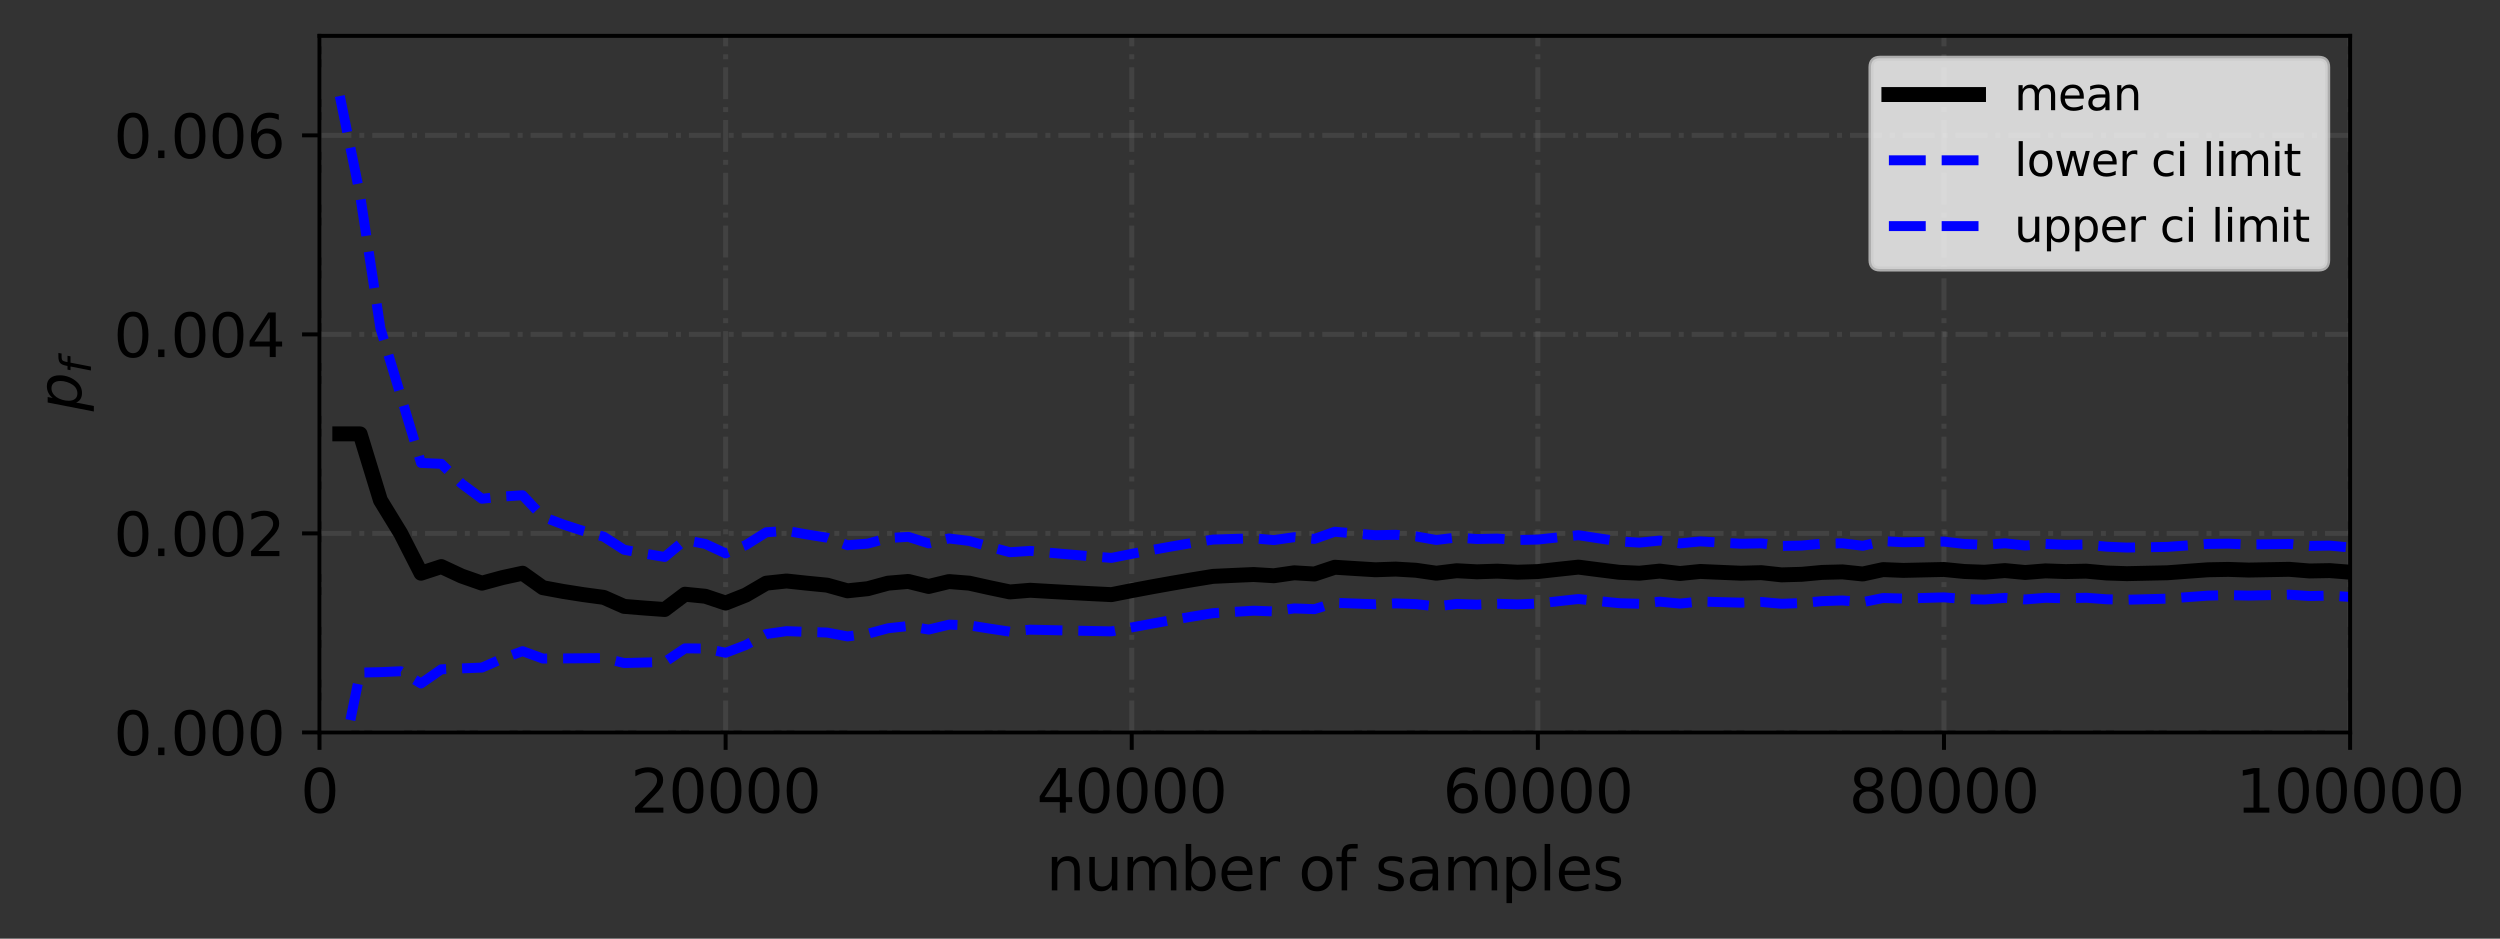 <?xml version="1.0" encoding="utf-8" standalone="no"?>
<!DOCTYPE svg PUBLIC "-//W3C//DTD SVG 1.1//EN"
  "http://www.w3.org/Graphics/SVG/1.1/DTD/svg11.dtd">
<svg xmlns:xlink="http://www.w3.org/1999/xlink" width="502.114pt" height="188.533pt" viewBox="0 0 502.114 188.533" xmlns="http://www.w3.org/2000/svg" version="1.1">
 <rect x="0" y="0" width="502.114" height="188.533" fill="#333333" stroke="none"/>
 <defs>
  <style type="text/css">*{stroke-linejoin: round; stroke-linecap: butt}</style>
 </defs>
 <g id="figure_1">
  <g id="patch_1">
   <path d="M 0 188.533 
L 502.114 188.533 
L 502.114 0 
L 0 0 
L 0 188.533 
z
" style="fill: none"/>
  </g>
  <g id="axes_1">
   <g id="patch_2">
    <path d="M 64.168 147.105 
L 472.009 147.105 
L 472.009 7.2 
L 64.168 7.2 
L 64.168 147.105 
z
" style="fill: none"/>
   </g>
   <g id="matplotlib.axis_1">
    <g id="xtick_1">
     <g id="line2d_1">
      <path d="M 64.168 147.105 
L 64.168 7.2 
" clip-path="url(#p9bd73adae3)" style="fill: none; stroke-dasharray: 6.4,1.6,1,1.6; stroke-dashoffset: 0; stroke: #808080; stroke-opacity: 0.2"/>
     </g>
     <g id="line2d_2">
      <defs>
       <path id="m9e66788ace" d="M 0 0 
L 0 3.5 
" style="stroke: #000000; stroke-width: 0.8"/>
      </defs>
      <g>
       <use xlink:href="#m9e66788ace" x="64.168" y="147.105" style="stroke: #000000; stroke-width: 0.8"/>
      </g>
     </g>
     <g id="text_1">
      <!-- 0 -->
      <g transform="translate(60.35 163.223) scale(0.12 -0.12)">
       <defs>
        <path id="DejaVuSans-30" d="M 2034 4250 
Q 1547 4250 1301 3770 
Q 1056 3291 1056 2328 
Q 1056 1369 1301 889 
Q 1547 409 2034 409 
Q 2525 409 2770 889 
Q 3016 1369 3016 2328 
Q 3016 3291 2770 3770 
Q 2525 4250 2034 4250 
z
M 2034 4750 
Q 2819 4750 3233 4129 
Q 3647 3509 3647 2328 
Q 3647 1150 3233 529 
Q 2819 -91 2034 -91 
Q 1250 -91 836 529 
Q 422 1150 422 2328 
Q 422 3509 836 4129 
Q 1250 4750 2034 4750 
z
" transform="scale(0.016)"/>
       </defs>
       <use xlink:href="#DejaVuSans-30"/>
      </g>
     </g>
    </g>
    <g id="xtick_2">
     <g id="line2d_3">
      <path d="M 145.736 147.105 
L 145.736 7.2 
" clip-path="url(#p9bd73adae3)" style="fill: none; stroke-dasharray: 6.4,1.6,1,1.6; stroke-dashoffset: 0; stroke: #808080; stroke-opacity: 0.2"/>
     </g>
     <g id="line2d_4">
      <g>
       <use xlink:href="#m9e66788ace" x="145.736" y="147.105" style="stroke: #000000; stroke-width: 0.8"/>
      </g>
     </g>
     <g id="text_2">
      <!-- 20000 -->
      <g transform="translate(126.648 163.223) scale(0.12 -0.12)">
       <defs>
        <path id="DejaVuSans-32" d="M 1228 531 
L 3431 531 
L 3431 0 
L 469 0 
L 469 531 
Q 828 903 1448 1529 
Q 2069 2156 2228 2338 
Q 2531 2678 2651 2914 
Q 2772 3150 2772 3378 
Q 2772 3750 2511 3984 
Q 2250 4219 1831 4219 
Q 1534 4219 1204 4116 
Q 875 4013 500 3803 
L 500 4441 
Q 881 4594 1212 4672 
Q 1544 4750 1819 4750 
Q 2544 4750 2975 4387 
Q 3406 4025 3406 3419 
Q 3406 3131 3298 2873 
Q 3191 2616 2906 2266 
Q 2828 2175 2409 1742 
Q 1991 1309 1228 531 
z
" transform="scale(0.016)"/>
       </defs>
       <use xlink:href="#DejaVuSans-32"/>
       <use xlink:href="#DejaVuSans-30" x="63.623"/>
       <use xlink:href="#DejaVuSans-30" x="127.246"/>
       <use xlink:href="#DejaVuSans-30" x="190.869"/>
       <use xlink:href="#DejaVuSans-30" x="254.492"/>
      </g>
     </g>
    </g>
    <g id="xtick_3">
     <g id="line2d_5">
      <path d="M 227.304 147.105 
L 227.304 7.2 
" clip-path="url(#p9bd73adae3)" style="fill: none; stroke-dasharray: 6.4,1.6,1,1.6; stroke-dashoffset: 0; stroke: #808080; stroke-opacity: 0.2"/>
     </g>
     <g id="line2d_6">
      <g>
       <use xlink:href="#m9e66788ace" x="227.304" y="147.105" style="stroke: #000000; stroke-width: 0.8"/>
      </g>
     </g>
     <g id="text_3">
      <!-- 40000 -->
      <g transform="translate(208.216 163.223) scale(0.12 -0.12)">
       <defs>
        <path id="DejaVuSans-34" d="M 2419 4116 
L 825 1625 
L 2419 1625 
L 2419 4116 
z
M 2253 4666 
L 3047 4666 
L 3047 1625 
L 3713 1625 
L 3713 1100 
L 3047 1100 
L 3047 0 
L 2419 0 
L 2419 1100 
L 313 1100 
L 313 1709 
L 2253 4666 
z
" transform="scale(0.016)"/>
       </defs>
       <use xlink:href="#DejaVuSans-34"/>
       <use xlink:href="#DejaVuSans-30" x="63.623"/>
       <use xlink:href="#DejaVuSans-30" x="127.246"/>
       <use xlink:href="#DejaVuSans-30" x="190.869"/>
       <use xlink:href="#DejaVuSans-30" x="254.492"/>
      </g>
     </g>
    </g>
    <g id="xtick_4">
     <g id="line2d_7">
      <path d="M 308.872 147.105 
L 308.872 7.2 
" clip-path="url(#p9bd73adae3)" style="fill: none; stroke-dasharray: 6.4,1.6,1,1.6; stroke-dashoffset: 0; stroke: #808080; stroke-opacity: 0.2"/>
     </g>
     <g id="line2d_8">
      <g>
       <use xlink:href="#m9e66788ace" x="308.872" y="147.105" style="stroke: #000000; stroke-width: 0.8"/>
      </g>
     </g>
     <g id="text_4">
      <!-- 60000 -->
      <g transform="translate(289.785 163.223) scale(0.12 -0.12)">
       <defs>
        <path id="DejaVuSans-36" d="M 2113 2584 
Q 1688 2584 1439 2293 
Q 1191 2003 1191 1497 
Q 1191 994 1439 701 
Q 1688 409 2113 409 
Q 2538 409 2786 701 
Q 3034 994 3034 1497 
Q 3034 2003 2786 2293 
Q 2538 2584 2113 2584 
z
M 3366 4563 
L 3366 3988 
Q 3128 4100 2886 4159 
Q 2644 4219 2406 4219 
Q 1781 4219 1451 3797 
Q 1122 3375 1075 2522 
Q 1259 2794 1537 2939 
Q 1816 3084 2150 3084 
Q 2853 3084 3261 2657 
Q 3669 2231 3669 1497 
Q 3669 778 3244 343 
Q 2819 -91 2113 -91 
Q 1303 -91 875 529 
Q 447 1150 447 2328 
Q 447 3434 972 4092 
Q 1497 4750 2381 4750 
Q 2619 4750 2861 4703 
Q 3103 4656 3366 4563 
z
" transform="scale(0.016)"/>
       </defs>
       <use xlink:href="#DejaVuSans-36"/>
       <use xlink:href="#DejaVuSans-30" x="63.623"/>
       <use xlink:href="#DejaVuSans-30" x="127.246"/>
       <use xlink:href="#DejaVuSans-30" x="190.869"/>
       <use xlink:href="#DejaVuSans-30" x="254.492"/>
      </g>
     </g>
    </g>
    <g id="xtick_5">
     <g id="line2d_9">
      <path d="M 390.44 147.105 
L 390.44 7.2 
" clip-path="url(#p9bd73adae3)" style="fill: none; stroke-dasharray: 6.4,1.6,1,1.6; stroke-dashoffset: 0; stroke: #808080; stroke-opacity: 0.2"/>
     </g>
     <g id="line2d_10">
      <g>
       <use xlink:href="#m9e66788ace" x="390.44" y="147.105" style="stroke: #000000; stroke-width: 0.8"/>
      </g>
     </g>
     <g id="text_5">
      <!-- 80000 -->
      <g transform="translate(371.353 163.223) scale(0.12 -0.12)">
       <defs>
        <path id="DejaVuSans-38" d="M 2034 2216 
Q 1584 2216 1326 1975 
Q 1069 1734 1069 1313 
Q 1069 891 1326 650 
Q 1584 409 2034 409 
Q 2484 409 2743 651 
Q 3003 894 3003 1313 
Q 3003 1734 2745 1975 
Q 2488 2216 2034 2216 
z
M 1403 2484 
Q 997 2584 770 2862 
Q 544 3141 544 3541 
Q 544 4100 942 4425 
Q 1341 4750 2034 4750 
Q 2731 4750 3128 4425 
Q 3525 4100 3525 3541 
Q 3525 3141 3298 2862 
Q 3072 2584 2669 2484 
Q 3125 2378 3379 2068 
Q 3634 1759 3634 1313 
Q 3634 634 3220 271 
Q 2806 -91 2034 -91 
Q 1263 -91 848 271 
Q 434 634 434 1313 
Q 434 1759 690 2068 
Q 947 2378 1403 2484 
z
M 1172 3481 
Q 1172 3119 1398 2916 
Q 1625 2713 2034 2713 
Q 2441 2713 2670 2916 
Q 2900 3119 2900 3481 
Q 2900 3844 2670 4047 
Q 2441 4250 2034 4250 
Q 1625 4250 1398 4047 
Q 1172 3844 1172 3481 
z
" transform="scale(0.016)"/>
       </defs>
       <use xlink:href="#DejaVuSans-38"/>
       <use xlink:href="#DejaVuSans-30" x="63.623"/>
       <use xlink:href="#DejaVuSans-30" x="127.246"/>
       <use xlink:href="#DejaVuSans-30" x="190.869"/>
       <use xlink:href="#DejaVuSans-30" x="254.492"/>
      </g>
     </g>
    </g>
    <g id="xtick_6">
     <g id="line2d_11">
      <path d="M 472.009 147.105 
L 472.009 7.2 
" clip-path="url(#p9bd73adae3)" style="fill: none; stroke-dasharray: 6.4,1.6,1,1.6; stroke-dashoffset: 0; stroke: #808080; stroke-opacity: 0.2"/>
     </g>
     <g id="line2d_12">
      <g>
       <use xlink:href="#m9e66788ace" x="472.009" y="147.105" style="stroke: #000000; stroke-width: 0.8"/>
      </g>
     </g>
     <g id="text_6">
      <!-- 100000 -->
      <g transform="translate(449.104 163.223) scale(0.12 -0.12)">
       <defs>
        <path id="DejaVuSans-31" d="M 794 531 
L 1825 531 
L 1825 4091 
L 703 3866 
L 703 4441 
L 1819 4666 
L 2450 4666 
L 2450 531 
L 3481 531 
L 3481 0 
L 794 0 
L 794 531 
z
" transform="scale(0.016)"/>
       </defs>
       <use xlink:href="#DejaVuSans-31"/>
       <use xlink:href="#DejaVuSans-30" x="63.623"/>
       <use xlink:href="#DejaVuSans-30" x="127.246"/>
       <use xlink:href="#DejaVuSans-30" x="190.869"/>
       <use xlink:href="#DejaVuSans-30" x="254.492"/>
       <use xlink:href="#DejaVuSans-30" x="318.115"/>
      </g>
     </g>
    </g>
    <g id="text_7">
     <!-- number of samples -->
     <g transform="translate(210.134 178.837) scale(0.12 -0.12)">
      <defs>
       <path id="DejaVuSans-6e" d="M 3513 2113 
L 3513 0 
L 2938 0 
L 2938 2094 
Q 2938 2591 2744 2837 
Q 2550 3084 2163 3084 
Q 1697 3084 1428 2787 
Q 1159 2491 1159 1978 
L 1159 0 
L 581 0 
L 581 3500 
L 1159 3500 
L 1159 2956 
Q 1366 3272 1645 3428 
Q 1925 3584 2291 3584 
Q 2894 3584 3203 3211 
Q 3513 2838 3513 2113 
z
" transform="scale(0.016)"/>
       <path id="DejaVuSans-75" d="M 544 1381 
L 544 3500 
L 1119 3500 
L 1119 1403 
Q 1119 906 1312 657 
Q 1506 409 1894 409 
Q 2359 409 2629 706 
Q 2900 1003 2900 1516 
L 2900 3500 
L 3475 3500 
L 3475 0 
L 2900 0 
L 2900 538 
Q 2691 219 2414 64 
Q 2138 -91 1772 -91 
Q 1169 -91 856 284 
Q 544 659 544 1381 
z
M 1991 3584 
L 1991 3584 
z
" transform="scale(0.016)"/>
       <path id="DejaVuSans-6d" d="M 3328 2828 
Q 3544 3216 3844 3400 
Q 4144 3584 4550 3584 
Q 5097 3584 5394 3201 
Q 5691 2819 5691 2113 
L 5691 0 
L 5113 0 
L 5113 2094 
Q 5113 2597 4934 2840 
Q 4756 3084 4391 3084 
Q 3944 3084 3684 2787 
Q 3425 2491 3425 1978 
L 3425 0 
L 2847 0 
L 2847 2094 
Q 2847 2600 2669 2842 
Q 2491 3084 2119 3084 
Q 1678 3084 1418 2786 
Q 1159 2488 1159 1978 
L 1159 0 
L 581 0 
L 581 3500 
L 1159 3500 
L 1159 2956 
Q 1356 3278 1631 3431 
Q 1906 3584 2284 3584 
Q 2666 3584 2933 3390 
Q 3200 3197 3328 2828 
z
" transform="scale(0.016)"/>
       <path id="DejaVuSans-62" d="M 3116 1747 
Q 3116 2381 2855 2742 
Q 2594 3103 2138 3103 
Q 1681 3103 1420 2742 
Q 1159 2381 1159 1747 
Q 1159 1113 1420 752 
Q 1681 391 2138 391 
Q 2594 391 2855 752 
Q 3116 1113 3116 1747 
z
M 1159 2969 
Q 1341 3281 1617 3432 
Q 1894 3584 2278 3584 
Q 2916 3584 3314 3078 
Q 3713 2572 3713 1747 
Q 3713 922 3314 415 
Q 2916 -91 2278 -91 
Q 1894 -91 1617 61 
Q 1341 213 1159 525 
L 1159 0 
L 581 0 
L 581 4863 
L 1159 4863 
L 1159 2969 
z
" transform="scale(0.016)"/>
       <path id="DejaVuSans-65" d="M 3597 1894 
L 3597 1613 
L 953 1613 
Q 991 1019 1311 708 
Q 1631 397 2203 397 
Q 2534 397 2845 478 
Q 3156 559 3463 722 
L 3463 178 
Q 3153 47 2828 -22 
Q 2503 -91 2169 -91 
Q 1331 -91 842 396 
Q 353 884 353 1716 
Q 353 2575 817 3079 
Q 1281 3584 2069 3584 
Q 2775 3584 3186 3129 
Q 3597 2675 3597 1894 
z
M 3022 2063 
Q 3016 2534 2758 2815 
Q 2500 3097 2075 3097 
Q 1594 3097 1305 2825 
Q 1016 2553 972 2059 
L 3022 2063 
z
" transform="scale(0.016)"/>
       <path id="DejaVuSans-72" d="M 2631 2963 
Q 2534 3019 2420 3045 
Q 2306 3072 2169 3072 
Q 1681 3072 1420 2755 
Q 1159 2438 1159 1844 
L 1159 0 
L 581 0 
L 581 3500 
L 1159 3500 
L 1159 2956 
Q 1341 3275 1631 3429 
Q 1922 3584 2338 3584 
Q 2397 3584 2469 3576 
Q 2541 3569 2628 3553 
L 2631 2963 
z
" transform="scale(0.016)"/>
       <path id="DejaVuSans-20" transform="scale(0.016)"/>
       <path id="DejaVuSans-6f" d="M 1959 3097 
Q 1497 3097 1228 2736 
Q 959 2375 959 1747 
Q 959 1119 1226 758 
Q 1494 397 1959 397 
Q 2419 397 2687 759 
Q 2956 1122 2956 1747 
Q 2956 2369 2687 2733 
Q 2419 3097 1959 3097 
z
M 1959 3584 
Q 2709 3584 3137 3096 
Q 3566 2609 3566 1747 
Q 3566 888 3137 398 
Q 2709 -91 1959 -91 
Q 1206 -91 779 398 
Q 353 888 353 1747 
Q 353 2609 779 3096 
Q 1206 3584 1959 3584 
z
" transform="scale(0.016)"/>
       <path id="DejaVuSans-66" d="M 2375 4863 
L 2375 4384 
L 1825 4384 
Q 1516 4384 1395 4259 
Q 1275 4134 1275 3809 
L 1275 3500 
L 2222 3500 
L 2222 3053 
L 1275 3053 
L 1275 0 
L 697 0 
L 697 3053 
L 147 3053 
L 147 3500 
L 697 3500 
L 697 3744 
Q 697 4328 969 4595 
Q 1241 4863 1831 4863 
L 2375 4863 
z
" transform="scale(0.016)"/>
       <path id="DejaVuSans-73" d="M 2834 3397 
L 2834 2853 
Q 2591 2978 2328 3040 
Q 2066 3103 1784 3103 
Q 1356 3103 1142 2972 
Q 928 2841 928 2578 
Q 928 2378 1081 2264 
Q 1234 2150 1697 2047 
L 1894 2003 
Q 2506 1872 2764 1633 
Q 3022 1394 3022 966 
Q 3022 478 2636 193 
Q 2250 -91 1575 -91 
Q 1294 -91 989 -36 
Q 684 19 347 128 
L 347 722 
Q 666 556 975 473 
Q 1284 391 1588 391 
Q 1994 391 2212 530 
Q 2431 669 2431 922 
Q 2431 1156 2273 1281 
Q 2116 1406 1581 1522 
L 1381 1569 
Q 847 1681 609 1914 
Q 372 2147 372 2553 
Q 372 3047 722 3315 
Q 1072 3584 1716 3584 
Q 2034 3584 2315 3537 
Q 2597 3491 2834 3397 
z
" transform="scale(0.016)"/>
       <path id="DejaVuSans-61" d="M 2194 1759 
Q 1497 1759 1228 1600 
Q 959 1441 959 1056 
Q 959 750 1161 570 
Q 1363 391 1709 391 
Q 2188 391 2477 730 
Q 2766 1069 2766 1631 
L 2766 1759 
L 2194 1759 
z
M 3341 1997 
L 3341 0 
L 2766 0 
L 2766 531 
Q 2569 213 2275 61 
Q 1981 -91 1556 -91 
Q 1019 -91 701 211 
Q 384 513 384 1019 
Q 384 1609 779 1909 
Q 1175 2209 1959 2209 
L 2766 2209 
L 2766 2266 
Q 2766 2663 2505 2880 
Q 2244 3097 1772 3097 
Q 1472 3097 1187 3025 
Q 903 2953 641 2809 
L 641 3341 
Q 956 3463 1253 3523 
Q 1550 3584 1831 3584 
Q 2591 3584 2966 3190 
Q 3341 2797 3341 1997 
z
" transform="scale(0.016)"/>
       <path id="DejaVuSans-70" d="M 1159 525 
L 1159 -1331 
L 581 -1331 
L 581 3500 
L 1159 3500 
L 1159 2969 
Q 1341 3281 1617 3432 
Q 1894 3584 2278 3584 
Q 2916 3584 3314 3078 
Q 3713 2572 3713 1747 
Q 3713 922 3314 415 
Q 2916 -91 2278 -91 
Q 1894 -91 1617 61 
Q 1341 213 1159 525 
z
M 3116 1747 
Q 3116 2381 2855 2742 
Q 2594 3103 2138 3103 
Q 1681 3103 1420 2742 
Q 1159 2381 1159 1747 
Q 1159 1113 1420 752 
Q 1681 391 2138 391 
Q 2594 391 2855 752 
Q 3116 1113 3116 1747 
z
" transform="scale(0.016)"/>
       <path id="DejaVuSans-6c" d="M 603 4863 
L 1178 4863 
L 1178 0 
L 603 0 
L 603 4863 
z
" transform="scale(0.016)"/>
      </defs>
      <use xlink:href="#DejaVuSans-6e"/>
      <use xlink:href="#DejaVuSans-75" x="63.379"/>
      <use xlink:href="#DejaVuSans-6d" x="126.758"/>
      <use xlink:href="#DejaVuSans-62" x="224.17"/>
      <use xlink:href="#DejaVuSans-65" x="287.646"/>
      <use xlink:href="#DejaVuSans-72" x="349.17"/>
      <use xlink:href="#DejaVuSans-20" x="390.283"/>
      <use xlink:href="#DejaVuSans-6f" x="422.07"/>
      <use xlink:href="#DejaVuSans-66" x="483.252"/>
      <use xlink:href="#DejaVuSans-20" x="518.457"/>
      <use xlink:href="#DejaVuSans-73" x="550.244"/>
      <use xlink:href="#DejaVuSans-61" x="602.344"/>
      <use xlink:href="#DejaVuSans-6d" x="663.623"/>
      <use xlink:href="#DejaVuSans-70" x="761.035"/>
      <use xlink:href="#DejaVuSans-6c" x="824.512"/>
      <use xlink:href="#DejaVuSans-65" x="852.295"/>
      <use xlink:href="#DejaVuSans-73" x="913.818"/>
     </g>
    </g>
   </g>
   <g id="matplotlib.axis_2">
    <g id="ytick_1">
     <g id="line2d_13">
      <path d="M 64.168 147.105 
L 472.009 147.105 
" clip-path="url(#p9bd73adae3)" style="fill: none; stroke-dasharray: 6.4,1.6,1,1.6; stroke-dashoffset: 0; stroke: #808080; stroke-opacity: 0.2"/>
     </g>
     <g id="line2d_14">
      <defs>
       <path id="mb42aa0d5ba" d="M 0 0 
L -3.5 0 
" style="stroke: #000000; stroke-width: 0.8"/>
      </defs>
      <g>
       <use xlink:href="#mb42aa0d5ba" x="64.168" y="147.105" style="stroke: #000000; stroke-width: 0.8"/>
      </g>
     </g>
     <g id="text_8">
      <!-- 0.000 -->
      <g transform="translate(22.814 151.664) scale(0.12 -0.12)">
       <defs>
        <path id="DejaVuSans-2e" d="M 684 794 
L 1344 794 
L 1344 0 
L 684 0 
L 684 794 
z
" transform="scale(0.016)"/>
       </defs>
       <use xlink:href="#DejaVuSans-30"/>
       <use xlink:href="#DejaVuSans-2e" x="63.623"/>
       <use xlink:href="#DejaVuSans-30" x="95.41"/>
       <use xlink:href="#DejaVuSans-30" x="159.033"/>
       <use xlink:href="#DejaVuSans-30" x="222.656"/>
      </g>
     </g>
    </g>
    <g id="ytick_2">
     <g id="line2d_15">
      <path d="M 64.168 107.132 
L 472.009 107.132 
" clip-path="url(#p9bd73adae3)" style="fill: none; stroke-dasharray: 6.4,1.6,1,1.6; stroke-dashoffset: 0; stroke: #808080; stroke-opacity: 0.2"/>
     </g>
     <g id="line2d_16">
      <g>
       <use xlink:href="#mb42aa0d5ba" x="64.168" y="107.132" style="stroke: #000000; stroke-width: 0.8"/>
      </g>
     </g>
     <g id="text_9">
      <!-- 0.002 -->
      <g transform="translate(22.814 111.691) scale(0.12 -0.12)">
       <use xlink:href="#DejaVuSans-30"/>
       <use xlink:href="#DejaVuSans-2e" x="63.623"/>
       <use xlink:href="#DejaVuSans-30" x="95.41"/>
       <use xlink:href="#DejaVuSans-30" x="159.033"/>
       <use xlink:href="#DejaVuSans-32" x="222.656"/>
      </g>
     </g>
    </g>
    <g id="ytick_3">
     <g id="line2d_17">
      <path d="M 64.168 67.159 
L 472.009 67.159 
" clip-path="url(#p9bd73adae3)" style="fill: none; stroke-dasharray: 6.4,1.6,1,1.6; stroke-dashoffset: 0; stroke: #808080; stroke-opacity: 0.2"/>
     </g>
     <g id="line2d_18">
      <g>
       <use xlink:href="#mb42aa0d5ba" x="64.168" y="67.159" style="stroke: #000000; stroke-width: 0.8"/>
      </g>
     </g>
     <g id="text_10">
      <!-- 0.004 -->
      <g transform="translate(22.814 71.718) scale(0.12 -0.12)">
       <use xlink:href="#DejaVuSans-30"/>
       <use xlink:href="#DejaVuSans-2e" x="63.623"/>
       <use xlink:href="#DejaVuSans-30" x="95.41"/>
       <use xlink:href="#DejaVuSans-30" x="159.033"/>
       <use xlink:href="#DejaVuSans-34" x="222.656"/>
      </g>
     </g>
    </g>
    <g id="ytick_4">
     <g id="line2d_19">
      <path d="M 64.168 27.186 
L 472.009 27.186 
" clip-path="url(#p9bd73adae3)" style="fill: none; stroke-dasharray: 6.4,1.6,1,1.6; stroke-dashoffset: 0; stroke: #808080; stroke-opacity: 0.2"/>
     </g>
     <g id="line2d_20">
      <g>
       <use xlink:href="#mb42aa0d5ba" x="64.168" y="27.186" style="stroke: #000000; stroke-width: 0.8"/>
      </g>
     </g>
     <g id="text_11">
      <!-- 0.006 -->
      <g transform="translate(22.814 31.746) scale(0.12 -0.12)">
       <use xlink:href="#DejaVuSans-30"/>
       <use xlink:href="#DejaVuSans-2e" x="63.623"/>
       <use xlink:href="#DejaVuSans-30" x="95.41"/>
       <use xlink:href="#DejaVuSans-30" x="159.033"/>
       <use xlink:href="#DejaVuSans-36" x="222.656"/>
      </g>
     </g>
    </g>
    <g id="text_12">
     <!-- $p_f$ -->
     <g transform="translate(16.294 82.613) rotate(-90) scale(0.12 -0.12)">
      <defs>
       <path id="DejaVuSans-Oblique-70" d="M 3175 2156 
Q 3175 2616 2975 2859 
Q 2775 3103 2400 3103 
Q 2144 3103 1911 2972 
Q 1678 2841 1497 2591 
Q 1319 2344 1212 1994 
Q 1106 1644 1106 1300 
Q 1106 863 1306 627 
Q 1506 391 1875 391 
Q 2147 391 2380 519 
Q 2613 647 2778 891 
Q 2956 1147 3065 1494 
Q 3175 1841 3175 2156 
z
M 1394 2969 
Q 1625 3272 1939 3428 
Q 2253 3584 2638 3584 
Q 3175 3584 3472 3232 
Q 3769 2881 3769 2247 
Q 3769 1728 3584 1258 
Q 3400 788 3053 416 
Q 2822 169 2531 39 
Q 2241 -91 1919 -91 
Q 1547 -91 1294 64 
Q 1041 219 916 525 
L 556 -1331 
L -19 -1331 
L 922 3500 
L 1497 3500 
L 1394 2969 
z
" transform="scale(0.016)"/>
       <path id="DejaVuSans-Oblique-66" d="M 3059 4863 
L 2969 4384 
L 2419 4384 
Q 2106 4384 1964 4261 
Q 1822 4138 1753 3809 
L 1691 3500 
L 2638 3500 
L 2553 3053 
L 1606 3053 
L 1013 0 
L 434 0 
L 1031 3053 
L 481 3053 
L 563 3500 
L 1113 3500 
L 1159 3744 
Q 1278 4363 1576 4613 
Q 1875 4863 2516 4863 
L 3059 4863 
z
" transform="scale(0.016)"/>
      </defs>
      <use xlink:href="#DejaVuSans-Oblique-70"/>
      <use xlink:href="#DejaVuSans-Oblique-66" transform="translate(63.477 -16.406) scale(0.7)"/>
     </g>
    </g>
   </g>
   <g id="line2d_21">
    <path d="M 68.246 87.146 
L 72.324 87.146 
L 76.403 100.47 
L 80.481 107.132 
L 84.56 115.127 
L 88.638 113.794 
L 92.716 115.698 
L 96.795 117.126 
L 100.873 116.015 
L 104.952 115.127 
L 109.03 118.034 
L 113.108 118.791 
L 117.187 119.432 
L 121.265 119.981 
L 125.344 121.789 
L 129.422 122.122 
L 133.501 122.416 
L 137.579 119.346 
L 141.657 119.755 
L 145.736 121.123 
L 149.814 119.505 
L 153.893 117.126 
L 157.971 116.691 
L 162.049 117.126 
L 166.128 117.525 
L 170.206 118.663 
L 174.285 118.236 
L 178.363 117.126 
L 182.441 116.781 
L 186.52 117.792 
L 190.598 116.803 
L 194.677 117.126 
L 198.755 118.034 
L 202.834 118.889 
L 206.912 118.553 
L 210.99 118.791 
L 215.069 119.016 
L 219.147 119.229 
L 223.226 119.432 
L 227.304 118.624 
L 231.382 117.857 
L 235.461 117.126 
L 239.539 116.428 
L 243.618 115.763 
L 247.696 115.571 
L 251.774 115.388 
L 255.853 115.637 
L 259.931 115.044 
L 264.01 115.29 
L 268.088 113.928 
L 272.167 114.186 
L 276.245 114.435 
L 280.323 114.297 
L 284.402 114.535 
L 288.48 115.127 
L 292.559 114.627 
L 296.637 114.846 
L 300.715 114.713 
L 304.794 114.924 
L 308.872 114.794 
L 312.951 114.341 
L 317.029 113.902 
L 321.107 114.429 
L 325.186 114.939 
L 329.264 115.127 
L 333.343 114.703 
L 337.421 115.187 
L 341.5 114.774 
L 345.578 114.953 
L 349.656 115.127 
L 353.735 115.014 
L 357.813 115.46 
L 361.892 115.346 
L 365.97 114.965 
L 370.048 114.86 
L 374.127 115.285 
L 378.205 114.4 
L 382.284 114.563 
L 386.362 114.469 
L 390.44 114.377 
L 394.519 114.781 
L 398.597 114.932 
L 402.676 114.597 
L 406.754 114.984 
L 410.833 114.657 
L 414.911 114.802 
L 418.989 114.713 
L 423.068 115.081 
L 427.146 115.217 
L 431.225 115.127 
L 435.303 115.039 
L 439.381 114.736 
L 443.46 114.439 
L 447.538 114.361 
L 451.617 114.496 
L 455.695 114.419 
L 459.773 114.344 
L 463.852 114.678 
L 467.93 114.602 
L 472.009 114.927 
" clip-path="url(#p9bd73adae3)" style="fill: none; stroke: #000000; stroke-width: 3; stroke-linecap: square"/>
   </g>
   <g id="line2d_22">
    <path d="M 68.246 155.009 
L 72.324 135.091 
L 76.403 134.997 
L 80.481 134.816 
L 84.56 137.276 
L 88.638 134.429 
L 92.716 134.248 
L 96.795 134.079 
L 100.873 132.291 
L 104.952 130.786 
L 109.03 132.27 
L 113.108 132.243 
L 117.187 132.209 
L 121.265 132.17 
L 125.344 133.166 
L 129.422 133.066 
L 133.501 132.97 
L 137.579 130.221 
L 141.657 130.262 
L 145.736 131.104 
L 149.814 129.544 
L 153.893 127.347 
L 157.971 126.76 
L 162.049 126.912 
L 166.128 127.05 
L 170.206 127.822 
L 174.285 127.29 
L 178.363 126.186 
L 182.441 125.735 
L 186.52 126.447 
L 190.598 125.46 
L 194.677 125.601 
L 198.755 126.253 
L 202.834 126.866 
L 206.912 126.462 
L 210.99 126.557 
L 215.069 126.646 
L 219.147 126.729 
L 223.226 126.808 
L 227.304 126.013 
L 231.382 125.252 
L 235.461 124.523 
L 239.539 123.824 
L 243.618 123.153 
L 247.696 122.901 
L 251.774 122.658 
L 255.853 122.801 
L 259.931 122.199 
L 264.01 122.345 
L 268.088 121.06 
L 272.167 121.22 
L 276.245 121.375 
L 280.323 121.186 
L 284.402 121.334 
L 288.48 121.803 
L 292.559 121.295 
L 296.637 121.433 
L 300.715 121.256 
L 304.794 121.39 
L 308.872 121.219 
L 312.951 120.757 
L 317.029 120.309 
L 321.107 120.734 
L 325.186 121.147 
L 329.264 121.268 
L 333.343 120.838 
L 337.421 121.23 
L 341.5 120.811 
L 345.578 120.93 
L 349.656 121.045 
L 353.735 120.901 
L 357.813 121.265 
L 361.892 121.121 
L 365.97 120.735 
L 370.048 120.601 
L 374.127 120.95 
L 378.205 120.106 
L 382.284 120.218 
L 386.362 120.096 
L 390.44 119.977 
L 394.519 120.312 
L 398.597 120.416 
L 402.676 120.076 
L 406.754 120.398 
L 410.833 120.066 
L 414.911 120.168 
L 418.989 120.056 
L 423.068 120.363 
L 427.146 120.458 
L 431.225 120.346 
L 435.303 120.236 
L 439.381 119.929 
L 443.46 119.628 
L 447.538 119.529 
L 451.617 119.625 
L 455.695 119.528 
L 459.773 119.432 
L 463.852 119.714 
L 467.93 119.619 
L 472.009 119.894 
" clip-path="url(#p9bd73adae3)" style="fill: none; stroke-dasharray: 7.4,3.2; stroke-dashoffset: 0; stroke: #0000ff; stroke-width: 2"/>
   </g>
   <g id="line2d_23">
    <path d="M 68.246 19.282 
L 72.324 39.2 
L 76.403 65.944 
L 80.481 79.449 
L 84.56 92.978 
L 88.638 93.16 
L 92.716 97.148 
L 96.795 100.172 
L 100.873 99.739 
L 104.952 99.468 
L 109.03 103.798 
L 113.108 105.339 
L 117.187 106.655 
L 121.265 107.791 
L 125.344 110.412 
L 129.422 111.179 
L 133.501 111.862 
L 137.579 108.471 
L 141.657 109.249 
L 145.736 111.141 
L 149.814 109.466 
L 153.893 106.904 
L 157.971 106.622 
L 162.049 107.339 
L 166.128 108.001 
L 170.206 109.504 
L 174.285 109.181 
L 178.363 108.065 
L 182.441 107.827 
L 186.52 109.136 
L 190.598 108.146 
L 194.677 108.65 
L 198.755 109.815 
L 202.834 110.912 
L 206.912 110.644 
L 210.99 111.025 
L 215.069 111.387 
L 219.147 111.729 
L 223.226 112.055 
L 227.304 111.236 
L 231.382 110.461 
L 235.461 109.728 
L 239.539 109.033 
L 243.618 108.373 
L 247.696 108.242 
L 251.774 108.117 
L 255.853 108.473 
L 259.931 107.888 
L 264.01 108.235 
L 268.088 106.796 
L 272.167 107.152 
L 276.245 107.495 
L 280.323 107.409 
L 284.402 107.735 
L 288.48 108.451 
L 292.559 107.959 
L 296.637 108.26 
L 300.715 108.17 
L 304.794 108.457 
L 308.872 108.369 
L 312.951 107.924 
L 317.029 107.495 
L 321.107 108.123 
L 325.186 108.732 
L 329.264 108.986 
L 333.343 108.568 
L 337.421 109.143 
L 341.5 108.737 
L 345.578 108.976 
L 349.656 109.209 
L 353.735 109.128 
L 357.813 109.655 
L 361.892 109.571 
L 365.97 109.195 
L 370.048 109.12 
L 374.127 109.619 
L 378.205 108.694 
L 382.284 108.908 
L 386.362 108.842 
L 390.44 108.777 
L 394.519 109.251 
L 398.597 109.448 
L 402.676 109.118 
L 406.754 109.57 
L 410.833 109.247 
L 414.911 109.436 
L 418.989 109.371 
L 423.068 109.8 
L 427.146 109.976 
L 431.225 109.908 
L 435.303 109.842 
L 439.381 109.543 
L 443.46 109.25 
L 447.538 109.194 
L 451.617 109.366 
L 455.695 109.31 
L 459.773 109.256 
L 463.852 109.642 
L 467.93 109.585 
L 472.009 109.96 
" clip-path="url(#p9bd73adae3)" style="fill: none; stroke-dasharray: 7.4,3.2; stroke-dashoffset: 0; stroke: #0000ff; stroke-width: 2"/>
   </g>
   <g id="patch_3">
    <path d="M 64.168 147.105 
L 64.168 7.2 
" style="fill: none; stroke: #000000; stroke-width: 0.8; stroke-linejoin: miter; stroke-linecap: square"/>
   </g>
   <g id="patch_4">
    <path d="M 472.009 147.105 
L 472.009 7.2 
" style="fill: none; stroke: #000000; stroke-width: 0.8; stroke-linejoin: miter; stroke-linecap: square"/>
   </g>
   <g id="patch_5">
    <path d="M 64.168 147.105 
L 472.009 147.105 
" style="fill: none; stroke: #000000; stroke-width: 0.8; stroke-linejoin: miter; stroke-linecap: square"/>
   </g>
   <g id="patch_6">
    <path d="M 64.168 7.2 
L 472.009 7.2 
" style="fill: none; stroke: #000000; stroke-width: 0.8; stroke-linejoin: miter; stroke-linecap: square"/>
   </g>
   <g id="legend_1">
    <g id="patch_7">
     <path d="M 377.575 54.031 
L 465.709 54.031 
Q 467.509 54.031 467.509 52.231 
L 467.509 13.5 
Q 467.509 11.7 465.709 11.7 
L 377.575 11.7 
Q 375.775 11.7 375.775 13.5 
L 375.775 52.231 
Q 375.775 54.031 377.575 54.031 
z
" style="fill: #ffffff; opacity: 0.8; stroke: #cccccc; stroke-linejoin: miter"/>
    </g>
    <g id="line2d_24">
     <path d="M 379.375 18.989 
L 388.375 18.989 
L 397.375 18.989 
" style="fill: none; stroke: #000000; stroke-width: 3; stroke-linecap: square"/>
    </g>
    <g id="text_13">
     <!-- mean -->
     <g transform="translate(404.575 22.139) scale(0.09 -0.09)">
      <use xlink:href="#DejaVuSans-6d"/>
      <use xlink:href="#DejaVuSans-65" x="97.412"/>
      <use xlink:href="#DejaVuSans-61" x="158.936"/>
      <use xlink:href="#DejaVuSans-6e" x="220.215"/>
     </g>
    </g>
    <g id="line2d_25">
     <path d="M 379.375 32.199 
L 388.375 32.199 
L 397.375 32.199 
" style="fill: none; stroke-dasharray: 7.4,3.2; stroke-dashoffset: 0; stroke: #0000ff; stroke-width: 2"/>
    </g>
    <g id="text_14">
     <!-- lower ci limit -->
     <g transform="translate(404.575 35.349) scale(0.09 -0.09)">
      <defs>
       <path id="DejaVuSans-77" d="M 269 3500 
L 844 3500 
L 1563 769 
L 2278 3500 
L 2956 3500 
L 3675 769 
L 4391 3500 
L 4966 3500 
L 4050 0 
L 3372 0 
L 2619 2869 
L 1863 0 
L 1184 0 
L 269 3500 
z
" transform="scale(0.016)"/>
       <path id="DejaVuSans-63" d="M 3122 3366 
L 3122 2828 
Q 2878 2963 2633 3030 
Q 2388 3097 2138 3097 
Q 1578 3097 1268 2742 
Q 959 2388 959 1747 
Q 959 1106 1268 751 
Q 1578 397 2138 397 
Q 2388 397 2633 464 
Q 2878 531 3122 666 
L 3122 134 
Q 2881 22 2623 -34 
Q 2366 -91 2075 -91 
Q 1284 -91 818 406 
Q 353 903 353 1747 
Q 353 2603 823 3093 
Q 1294 3584 2113 3584 
Q 2378 3584 2631 3529 
Q 2884 3475 3122 3366 
z
" transform="scale(0.016)"/>
       <path id="DejaVuSans-69" d="M 603 3500 
L 1178 3500 
L 1178 0 
L 603 0 
L 603 3500 
z
M 603 4863 
L 1178 4863 
L 1178 4134 
L 603 4134 
L 603 4863 
z
" transform="scale(0.016)"/>
       <path id="DejaVuSans-74" d="M 1172 4494 
L 1172 3500 
L 2356 3500 
L 2356 3053 
L 1172 3053 
L 1172 1153 
Q 1172 725 1289 603 
Q 1406 481 1766 481 
L 2356 481 
L 2356 0 
L 1766 0 
Q 1100 0 847 248 
Q 594 497 594 1153 
L 594 3053 
L 172 3053 
L 172 3500 
L 594 3500 
L 594 4494 
L 1172 4494 
z
" transform="scale(0.016)"/>
      </defs>
      <use xlink:href="#DejaVuSans-6c"/>
      <use xlink:href="#DejaVuSans-6f" x="27.783"/>
      <use xlink:href="#DejaVuSans-77" x="88.965"/>
      <use xlink:href="#DejaVuSans-65" x="170.752"/>
      <use xlink:href="#DejaVuSans-72" x="232.275"/>
      <use xlink:href="#DejaVuSans-20" x="273.389"/>
      <use xlink:href="#DejaVuSans-63" x="305.176"/>
      <use xlink:href="#DejaVuSans-69" x="360.156"/>
      <use xlink:href="#DejaVuSans-20" x="387.939"/>
      <use xlink:href="#DejaVuSans-6c" x="419.727"/>
      <use xlink:href="#DejaVuSans-69" x="447.51"/>
      <use xlink:href="#DejaVuSans-6d" x="475.293"/>
      <use xlink:href="#DejaVuSans-69" x="572.705"/>
      <use xlink:href="#DejaVuSans-74" x="600.488"/>
     </g>
    </g>
    <g id="line2d_26">
     <path d="M 379.375 45.409 
L 388.375 45.409 
L 397.375 45.409 
" style="fill: none; stroke-dasharray: 7.4,3.2; stroke-dashoffset: 0; stroke: #0000ff; stroke-width: 2"/>
    </g>
    <g id="text_15">
     <!-- upper ci limit -->
     <g transform="translate(404.575 48.559) scale(0.09 -0.09)">
      <use xlink:href="#DejaVuSans-75"/>
      <use xlink:href="#DejaVuSans-70" x="63.379"/>
      <use xlink:href="#DejaVuSans-70" x="126.855"/>
      <use xlink:href="#DejaVuSans-65" x="190.332"/>
      <use xlink:href="#DejaVuSans-72" x="251.855"/>
      <use xlink:href="#DejaVuSans-20" x="292.969"/>
      <use xlink:href="#DejaVuSans-63" x="324.756"/>
      <use xlink:href="#DejaVuSans-69" x="379.736"/>
      <use xlink:href="#DejaVuSans-20" x="407.52"/>
      <use xlink:href="#DejaVuSans-6c" x="439.307"/>
      <use xlink:href="#DejaVuSans-69" x="467.09"/>
      <use xlink:href="#DejaVuSans-6d" x="494.873"/>
      <use xlink:href="#DejaVuSans-69" x="592.285"/>
      <use xlink:href="#DejaVuSans-74" x="620.068"/>
     </g>
    </g>
   </g>
  </g>
 </g>
 <defs>
  <clipPath id="p9bd73adae3">
   <rect x="64.168" y="7.2" width="407.841" height="139.905"/>
  </clipPath>
 </defs>
</svg>
